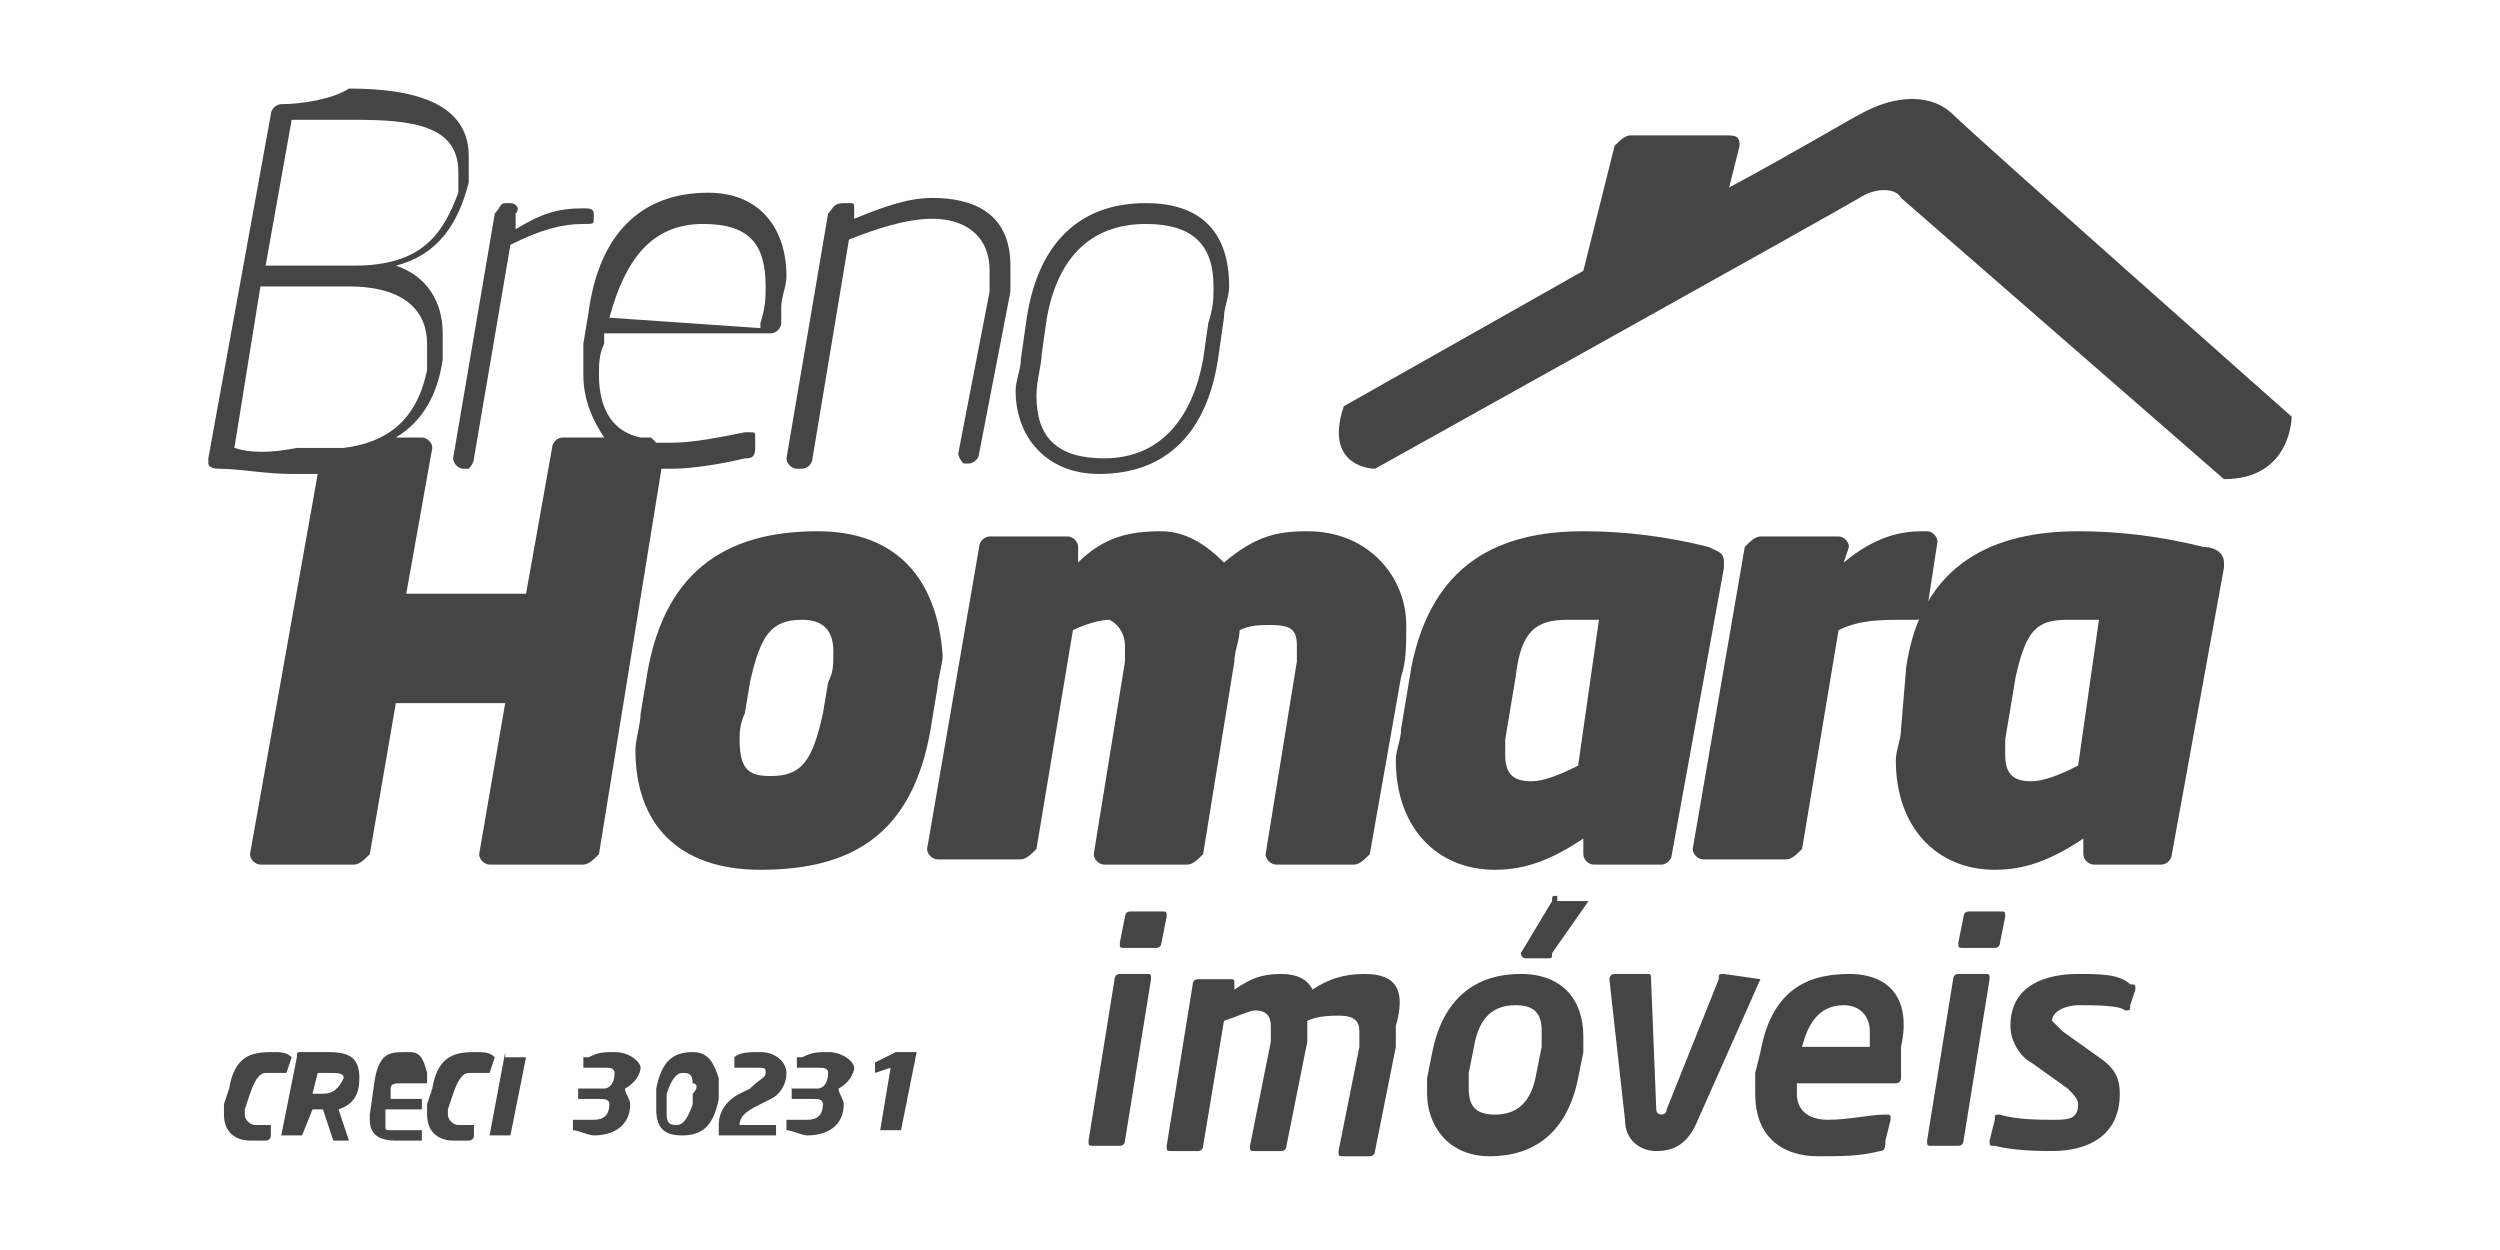 <?xml version="1.0" encoding="utf-8"?>
<!-- Generator: Adobe Illustrator 19.1.0, SVG Export Plug-In . SVG Version: 6.00 Build 0)  -->
<!DOCTYPE svg PUBLIC "-//W3C//DTD SVG 1.1//EN" "http://www.w3.org/Graphics/SVG/1.1/DTD/svg11.dtd">
<svg version="1.1" id="Layer_1" xmlns="http://www.w3.org/2000/svg" xmlns:xlink="http://www.w3.org/1999/xlink" x="0px" y="0px"
	 viewBox="0 0 48 24" enable-background="new 0 0 48 24" xml:space="preserve">
<g>
	<path fill="#454545" d="M9.7,13.5l-0.5,2.9c0,0,0,0,0,0c0,0.1,0.1,0.2,0.2,0.2h1.8c0.1,0,0.2-0.1,0.3-0.2L12.7,9c0.1,0,0.1,0,0.2,0
		c0.4,0,1-0.1,1.4-0.2c0.1,0,0.2,0,0.2-0.2l0-0.1c0,0,0,0,0-0.1c0-0.1,0-0.1-0.1-0.1c0,0-0.1,0-0.1,0c-0.5,0.1-1,0.2-1.4,0.2
		c-0.1,0-0.2,0-0.3,0c0,0-0.1-0.1-0.1-0.1h-0.2c-0.5-0.1-0.8-0.5-0.8-1.2c0-0.2,0-0.4,0.1-0.6l0-0.2h3.2c0.1,0,0.2-0.1,0.2-0.2
		l0-0.3c0-0.2,0.1-0.4,0.1-0.6c0-0.9-0.5-1.6-1.5-1.6c-1.3,0-2.1,0.8-2.3,2.3l-0.1,0.6c0,0.2,0,0.4,0,0.6c0,0.5,0.2,0.9,0.4,1.2
		h-0.8c-0.1,0-0.2,0.1-0.2,0.2l-0.5,2.8H7.8l0.5-2.8c0,0,0,0,0,0c0-0.1-0.1-0.2-0.2-0.2H7.6c0.5-0.3,0.8-0.8,0.9-1.5l0-0.2
		c0-0.1,0-0.2,0-0.3c0-0.6-0.3-1.1-0.9-1.3c0.8-0.2,1.2-0.8,1.4-1.6l0-0.1c0-0.1,0-0.2,0-0.4c0-1-1-1.3-2.3-1.3C6.4,1.9,5.8,2,5.4,2
		C5.3,2,5.2,2.1,5.2,2.2L4,8.8c0,0,0,0,0,0.1C4,8.9,4,9,4.2,9c0.4,0,0.9,0.1,1.4,0.1c0.2,0,0.3,0,0.5,0l-1.3,7.3c0,0,0,0,0,0
		c0,0.1,0.1,0.2,0.2,0.2h1.8c0.1,0,0.2-0.1,0.3-0.2l0.5-2.9H9.7z M11.7,6.1C12,5,12.5,4.3,13.5,4.3c0.9,0,1.2,0.4,1.2,1.2
		c0,0.2,0,0.4-0.1,0.7l0,0.1L11.7,6.1L11.7,6.1z M5.6,2.3c0.3,0,0.8,0,1.2,0c1.1,0,2,0.1,2,1c0,0.1,0,0.2,0,0.3l0,0.1
		C8.5,4.5,8.1,5.1,6.8,5.1H5.1L5.6,2.3z M4.5,8.6L5,5.5h1.7c1.1,0,1.5,0.5,1.5,1.1c0,0.1,0,0.2,0,0.3l0,0.2c-0.2,1-0.8,1.4-1.6,1.5
		H6.4c0,0-0.1,0-0.1,0c-0.2,0-0.4,0-0.6,0C5.2,8.7,4.8,8.7,4.5,8.6z"/>
	<path fill="#454545" d="M15.7,10.2c-1.8,0-3,0.8-3.3,2.9l-0.1,0.6c0,0.2-0.1,0.5-0.1,0.7c0,1.4,0.8,2.3,2.4,2.3
		c1.9,0,3-0.8,3.3-2.9l0.1-0.6c0-0.1,0.1-0.5,0.1-0.6C18,11.1,17.2,10.2,15.7,10.2z M15.9,13.1l-0.1,0.6c-0.2,0.9-0.4,1.2-1,1.2
		c-0.4,0-0.6-0.1-0.6-0.7c0-0.1,0-0.3,0.1-0.5l0.1-0.6c0.2-0.9,0.4-1.2,1-1.2c0.4,0,0.6,0.2,0.6,0.6C16,12.8,16,12.9,15.9,13.1z"/>
	<path fill="#454545" d="M21.6,12.4c0,0.1,0,0.2,0,0.3l-0.6,3.7c0,0,0,0,0,0c0,0.1,0.1,0.2,0.2,0.2h1.6c0.1,0,0.2-0.1,0.3-0.2
		l0.6-3.7c0-0.2,0.1-0.4,0.1-0.6C24,12,24.2,12,24.4,12c0.4,0,0.5,0.1,0.5,0.4c0,0.1,0,0.2,0,0.3l-0.6,3.7c0,0,0,0,0,0
		c0,0.1,0.1,0.2,0.2,0.2H26c0.1,0,0.2-0.1,0.3-0.2l0.6-3.4c0.1-0.3,0.1-0.6,0.1-1c0-0.9-0.7-1.8-1.9-1.8c-0.6,0-1,0.1-1.6,0.6
		c-0.3-0.3-0.7-0.6-1.2-0.6c-0.6,0-1.1,0.1-1.6,0.6l0-0.3c0,0,0,0,0,0c0-0.1-0.1-0.2-0.2-0.2H19c-0.1,0-0.2,0.1-0.2,0.2l-1,5.8
		c0,0,0,0,0,0c0,0.1,0.1,0.2,0.2,0.2h1.6c0.1,0,0.2-0.1,0.3-0.2l0.7-4.2c0.2-0.1,0.5-0.2,0.7-0.2C21.5,12,21.6,12.2,21.6,12.4z"/>
	<path fill="#454545" d="M32.1,16.4l1-5.5c0,0,0-0.1,0-0.1c0-0.2-0.1-0.2-0.3-0.3c-0.8-0.2-1.6-0.3-2.4-0.3c-1.6,0-2.9,0.6-3.3,2.6
		L26.9,14c0,0.2-0.1,0.4-0.1,0.6c0,1.3,0.8,2.1,1.9,2.1c0.6,0,1.1-0.2,1.7-0.6l0,0.3c0,0,0,0,0,0c0,0.1,0.1,0.2,0.2,0.2h1.3
		C32,16.6,32.1,16.5,32.1,16.4z M30.3,14.7c-0.2,0.1-0.6,0.3-0.9,0.3c-0.3,0-0.5-0.1-0.5-0.5c0-0.1,0-0.2,0-0.3l0.2-1.2
		c0.1-0.9,0.4-1.1,1-1.1c0.2,0,0.5,0,0.6,0L30.3,14.7z"/>
	<path fill="#454545" d="M35.5,10.5c0-0.1-0.1-0.2-0.2-0.2h-1.5c-0.1,0-0.2,0.1-0.3,0.2l-1,5.8c0,0,0,0,0,0c0,0.1,0.1,0.2,0.2,0.2
		h1.6c0.1,0,0.2-0.1,0.3-0.2l0.7-4.2c0.4-0.2,0.8-0.2,1.3-0.2h0.2c0.1,0,0.2-0.1,0.2-0.2l0.2-1.3c0,0,0,0,0,0c0-0.1-0.1-0.2-0.2-0.2
		h-0.1c-0.4,0-0.9,0.1-1.5,0.6L35.5,10.5C35.5,10.5,35.5,10.5,35.5,10.5z"/>
	<path fill="#454545" d="M42.3,10.5c-0.8-0.2-1.6-0.3-2.4-0.3c-1.6,0-3,0.6-3.3,2.6L36.5,14c0,0.2-0.1,0.4-0.1,0.6
		c0,1.3,0.8,2.1,1.9,2.1c0.6,0,1.1-0.2,1.7-0.6l0,0.3c0,0,0,0,0,0c0,0.1,0.1,0.2,0.2,0.2h1.3c0.1,0,0.2-0.1,0.2-0.2l1-5.5
		c0,0,0-0.1,0-0.1C42.7,10.6,42.5,10.5,42.3,10.5z M39.9,14.7C39.7,14.8,39.3,15,39,15c-0.3,0-0.5-0.1-0.5-0.5c0-0.1,0-0.2,0-0.3
		l0.2-1.2c0.2-0.9,0.4-1.1,1-1.1c0.2,0,0.5,0,0.6,0L39.9,14.7z"/>
	<path fill="#454545" d="M21.5,18.7c-0.1,0-0.1,0.1-0.1,0.1l-0.5,3.1c0,0,0,0,0,0c0,0.1,0,0.1,0.1,0.1h0.5c0.1,0,0.1-0.1,0.1-0.1
		l0.5-3.1c0,0,0,0,0,0c0-0.1,0-0.1-0.1-0.1H21.5z"/>
	<path fill="#454545" d="M22.4,17.6c0-0.1,0-0.1-0.1-0.1h-0.6c-0.1,0-0.1,0.1-0.1,0.1l-0.1,0.5c0,0,0,0,0,0c0,0.1,0,0.1,0.1,0.1h0.6
		c0.1,0,0.1-0.1,0.1-0.1L22.4,17.6C22.4,17.6,22.4,17.6,22.4,17.6z"/>
	<path fill="#454545" d="M26.2,18.7c-0.4,0-0.7,0.1-1,0.3c-0.1-0.2-0.3-0.3-0.6-0.3c-0.4,0-0.6,0.1-0.9,0.3l0-0.1c0,0,0,0,0,0
		c0-0.1,0-0.1-0.1-0.1H23c-0.1,0-0.1,0.1-0.1,0.1l-0.5,3.1c0,0,0,0,0,0c0,0.1,0,0.1,0.1,0.1H23c0.1,0,0.1-0.1,0.1-0.1l0.4-2.4
		c0.3-0.1,0.5-0.2,0.6-0.2c0.2,0,0.3,0.1,0.3,0.3c0,0.1,0,0.2,0,0.3l-0.4,2c0,0,0,0,0,0c0,0.1,0,0.1,0.1,0.1h0.5
		c0.1,0,0.1-0.1,0.1-0.1l0.4-2c0-0.1,0-0.3,0-0.4c0.2-0.1,0.5-0.1,0.6-0.1c0.3,0,0.4,0.1,0.4,0.3c0,0.1,0,0.2,0,0.3l-0.4,2
		c0,0,0,0,0,0c0,0.1,0,0.1,0.1,0.1h0.5c0.1,0,0.1-0.1,0.1-0.1l0.4-2c0-0.1,0-0.3,0-0.4C27,19,26.8,18.7,26.2,18.7z"/>
	<path fill="#454545" d="M29.2,18.7c-0.9,0-1.5,0.5-1.7,1.5l-0.1,0.5c0,0.1,0,0.2,0,0.3c0,0.6,0.4,1.2,1.2,1.2
		c0.9,0,1.5-0.5,1.7-1.5l0.1-0.5c0-0.1,0-0.2,0-0.3C30.4,19.2,30,18.7,29.2,18.7z M29.6,20.1l-0.1,0.5c-0.1,0.6-0.4,0.8-0.8,0.8
		c-0.4,0-0.5-0.2-0.5-0.5c0-0.1,0-0.2,0-0.3l0.1-0.5c0.1-0.6,0.4-0.8,0.8-0.8c0.4,0,0.5,0.2,0.5,0.5C29.6,20,29.6,20,29.6,20.1z"/>
	<path fill="#454545" d="M33.8,18.8C33.8,18.7,33.8,18.7,33.8,18.8l-0.7-0.1c-0.1,0-0.1,0-0.1,0.1l-1,2.5c0,0.1-0.1,0.1-0.1,0.1
		c0,0-0.1,0-0.1-0.1l-0.1-2.5c0-0.1,0-0.1-0.1-0.1h-0.6c-0.1,0-0.1,0.1-0.1,0.1c0,0,0,0,0,0l0.3,2.7c0,0.4,0.3,0.6,0.6,0.6
		c0.3,0,0.6-0.1,0.8-0.6L33.8,18.8C33.8,18.8,33.8,18.8,33.8,18.8z"/>
	<path fill="#454545" d="M35.5,18.7c-0.9,0-1.5,0.4-1.7,1.5l-0.1,0.4c0,0.1,0,0.2,0,0.4c0,0.9,0.6,1.2,1.2,1.2c0.5,0,0.8,0,1.2-0.1
		c0.1,0,0.1-0.1,0.1-0.2l0.1-0.4c0,0,0,0,0,0c0-0.1,0-0.1-0.1-0.1c0,0,0,0,0,0c-0.3,0-0.7,0.1-1.1,0.1c-0.4,0-0.6-0.2-0.6-0.5
		c0-0.1,0-0.2,0-0.2h1.9c0.1,0,0.1-0.1,0.1-0.1l0-0.3c0-0.1,0-0.2,0-0.3C36.7,19.2,36.3,18.7,35.5,18.7z M35.9,20.1h-1.3
		c0.1-0.4,0.3-0.8,0.8-0.8c0.3,0,0.5,0.2,0.5,0.5C35.9,19.9,35.9,20,35.9,20.1z"/>
	<path fill="#454545" d="M37.6,18.7c-0.1,0-0.1,0.1-0.1,0.1l-0.5,3.1c0,0,0,0,0,0c0,0.1,0,0.1,0.1,0.1h0.5c0.1,0,0.1-0.1,0.1-0.1
		l0.5-3.1c0,0,0,0,0,0c0-0.1,0-0.1-0.1-0.1H37.6z"/>
	<path fill="#454545" d="M38.5,17.6C38.5,17.6,38.5,17.6,38.5,17.6c0-0.1,0-0.1-0.1-0.1h-0.6c-0.1,0-0.1,0.1-0.1,0.1l-0.1,0.5
		c0,0,0,0,0,0c0,0.1,0,0.1,0.1,0.1h0.6c0.1,0,0.1-0.1,0.1-0.1L38.5,17.6z"/>
	<path fill="#454545" d="M39.9,18.7c-0.6,0-1.3,0.2-1.3,1c0,0.3,0.2,0.6,0.4,0.7l0.7,0.5c0.1,0.1,0.2,0.2,0.2,0.3
		c0,0.3-0.2,0.3-0.5,0.3c-0.2,0-0.7,0-1-0.1c0,0,0,0,0,0c-0.1,0-0.1,0-0.1,0.1l-0.1,0.4c0,0,0,0,0,0c0,0,0,0,0,0
		c0,0.1,0,0.1,0.1,0.1c0.4,0.1,0.9,0.1,1.1,0.1c0.7,0,1.3-0.3,1.3-1.1c0-0.3-0.1-0.5-0.4-0.7l-0.7-0.5c-0.1-0.1-0.2-0.2-0.2-0.2
		c0-0.2,0.3-0.3,0.5-0.3c0.3,0,0.8,0,0.9,0.1h0c0,0,0,0,0,0c0.1,0,0.1,0,0.1-0.1l0.1-0.3c0,0,0,0,0,0c0,0,0,0,0,0
		c0-0.1,0-0.1-0.1-0.1C40.7,18.7,40.3,18.7,39.9,18.7z"/>
	<path fill="#454545" d="M29.9,17.2c-0.1,0-0.1,0-0.1,0.1l-0.6,1c0,0,0,0,0,0c0,0,0,0.1,0.1,0.1h0.4c0.1,0,0.1,0,0.1-0.1l0.7-1
		c0,0,0,0,0,0c0,0,0,0-0.1,0H29.9z"/>
	<path fill="#454545" d="M8.7,8.8C8.7,8.9,8.8,9,8.9,9h0.1C9,9,9.1,8.9,9.1,8.8l0.7-4.1c0.6-0.3,1-0.4,1.4-0.4c0.2,0,0.2,0,0.2-0.1
		l0-0.1c0,0,0,0,0,0c0-0.1-0.1-0.1-0.2-0.1c-0.5,0-0.8,0.1-1.3,0.4l0-0.2c0,0,0,0,0-0.1C10,4,9.9,3.9,9.8,3.9H9.7
		C9.6,3.9,9.6,4,9.5,4.1L8.7,8.8C8.7,8.8,8.7,8.8,8.7,8.8z"/>
	<path fill="#454545" d="M15.1,8.8c0,0.1,0.1,0.2,0.2,0.2h0.1c0.1,0,0.2-0.1,0.2-0.2l0.7-4.2c0.5-0.2,1.1-0.4,1.6-0.4
		c0.6,0,1.1,0.3,1.1,1c0,0.1,0,0.3,0,0.4l-0.6,3.1c0,0,0,0,0,0c0,0.1,0.1,0.2,0.1,0.2h0.1c0.1,0,0.2-0.1,0.2-0.2l0.6-3.1
		c0-0.2,0-0.3,0-0.5c0-1-0.7-1.3-1.5-1.3c-0.5,0-1,0.2-1.5,0.4l0-0.2c0,0,0,0,0,0c0-0.1,0-0.1-0.1-0.1h-0.1C16,3.9,16,4,15.9,4.1
		L15.1,8.8C15.1,8.8,15.1,8.8,15.1,8.8z"/>
	<path fill="#454545" d="M21.1,9.1c1.3,0,2.1-0.8,2.3-2.3l0.1-0.7c0-0.2,0.1-0.4,0.1-0.6c0-1-0.5-1.6-1.6-1.6
		c-1.3,0-2.1,0.8-2.3,2.3l-0.1,0.7c0,0.2-0.1,0.4-0.1,0.6C19.5,8.4,20.1,9.1,21.1,9.1z M20,6.8l0.1-0.7C20.3,5,20.9,4.3,22,4.3
		c0.9,0,1.3,0.4,1.3,1.2c0,0.2,0,0.4-0.1,0.7l-0.1,0.7c-0.2,1.1-0.8,1.9-1.9,1.9c-0.9,0-1.3-0.4-1.3-1.2C19.9,7.3,20,7,20,6.8z"/>
	<path fill="#454545" d="M5.6,20.3C5.6,20.3,5.6,20.3,5.6,20.3C5.6,20.3,5.6,20.3,5.6,20.3C5.6,20.3,5.6,20.3,5.6,20.3
		c-0.1-0.1-0.2-0.1-0.4-0.1c-0.4,0-0.7,0.1-0.8,0.7l-0.1,0.3c0,0.1,0,0.1,0,0.2c0,0.4,0.3,0.5,0.5,0.5c0.2,0,0.3,0,0.3,0
		c0,0,0.1,0,0.1-0.1l0-0.2c0,0,0,0,0,0c0,0,0,0,0,0c0,0,0,0,0,0c-0.1,0-0.2,0-0.3,0c-0.1,0-0.2-0.1-0.2-0.2c0,0,0-0.1,0-0.1l0.1-0.3
		c0.1-0.3,0.2-0.4,0.3-0.4c0.1,0,0.2,0,0.3,0h0c0,0,0,0,0,0c0,0,0,0,0.1,0L5.6,20.3z"/>
	<path fill="#454545" d="M6.3,20.2c-0.2,0-0.3,0-0.5,0c-0.1,0-0.1,0-0.1,0.1l-0.3,1.5v0c0,0,0,0,0,0c0,0,0,0,0,0h0.3c0,0,0,0,0.1,0
		L6,21.3c0,0,0.1,0,0.2,0c0,0,0,0,0,0c0,0,0,0,0,0l0.2,0.6c0,0,0,0,0,0h0.3c0,0,0,0,0,0c0,0,0,0,0,0l-0.2-0.6
		c0.3-0.1,0.4-0.3,0.4-0.6C6.9,20.3,6.7,20.2,6.3,20.2z M6.2,21c0,0-0.1,0-0.2,0l0.1-0.4c0,0,0.1,0,0.2,0c0.2,0,0.3,0,0.3,0.1
		C6.5,20.9,6.4,21,6.2,21z"/>
	<path fill="#454545" d="M7.8,20.2c-0.3,0-0.5,0-0.6,0.5l-0.1,0.7c0,0,0,0.1,0,0.1c0,0.3,0.2,0.4,0.5,0.4c0.2,0,0.3,0,0.4,0
		c0,0,0,0,0.1,0l0-0.2c0,0,0,0,0,0c0,0,0,0,0,0H7.5c-0.1,0-0.1,0-0.1-0.1c0,0,0,0,0-0.1l0-0.2H8c0,0,0,0,0.1,0l0-0.2c0,0,0,0,0,0
		c0,0,0,0,0,0H7.5l0-0.2c0-0.1,0.1-0.1,0.2-0.1h0.4c0,0,0,0,0.1,0l0-0.2c0,0,0,0,0,0c0,0,0,0,0,0C8.1,20.2,8,20.2,7.8,20.2z"/>
	<path fill="#454545" d="M9.5,20.3C9.5,20.3,9.5,20.3,9.5,20.3C9.5,20.3,9.5,20.3,9.5,20.3C9.5,20.3,9.5,20.3,9.5,20.3
		c-0.1-0.1-0.2-0.1-0.4-0.1c-0.4,0-0.7,0.1-0.8,0.7l-0.1,0.3c0,0.1,0,0.1,0,0.2c0,0.4,0.3,0.5,0.5,0.5c0.2,0,0.3,0,0.3,0
		c0,0,0.1,0,0.1-0.1l0-0.2c0,0,0,0,0,0c0,0,0,0,0,0c0,0,0,0,0,0c-0.1,0-0.2,0-0.3,0c-0.1,0-0.2-0.1-0.2-0.2c0,0,0-0.1,0-0.1l0.1-0.3
		c0.1-0.3,0.2-0.4,0.3-0.4c0.1,0,0.2,0,0.3,0h0c0,0,0,0,0,0c0,0,0,0,0.1,0L9.5,20.3z"/>
	<path fill="#454545" d="M9.7,20.2C9.7,20.2,9.7,20.3,9.7,20.2l-0.3,1.6c0,0,0,0,0,0c0,0,0,0,0,0h0.3c0,0,0,0,0.1,0l0.3-1.5
		c0,0,0,0,0,0c0,0,0,0,0,0H9.7z"/>
	<path fill="#454545" d="M11.8,20.2c-0.2,0-0.3,0-0.5,0.1c0,0,0,0-0.1,0l0,0.2v0c0,0,0,0,0,0c0,0,0,0,0,0h0c0,0,0,0,0,0
		c0.2,0,0.3,0,0.4,0c0.1,0,0.2,0,0.2,0.1c0,0.2-0.1,0.3-0.2,0.3h-0.4c0,0,0,0-0.1,0l0,0.2v0c0,0,0,0,0,0c0,0,0,0,0,0h0.4
		c0.1,0,0.2,0,0.2,0.1c0,0.2-0.1,0.3-0.3,0.3c-0.1,0-0.3,0-0.4,0c0,0,0,0,0,0h0c0,0,0,0,0,0l0,0.2v0c0,0,0,0,0,0c0,0,0,0,0,0
		c0.1,0,0.3,0.1,0.4,0.1c0.4,0,0.7-0.2,0.7-0.6c0-0.1-0.1-0.2-0.1-0.3c0.2-0.1,0.3-0.3,0.3-0.4C12.3,20.4,12.1,20.2,11.8,20.2z"/>
	<path fill="#454545" d="M13.3,20.2c-0.4,0-0.6,0.2-0.7,0.7l0,0.2c0,0.1,0,0.1,0,0.2c0,0.4,0.2,0.5,0.5,0.5c0.4,0,0.6-0.2,0.7-0.7
		l0-0.2c0-0.1,0-0.1,0-0.2C13.7,20.4,13.6,20.2,13.3,20.2z M13.3,21l0,0.2c-0.1,0.3-0.2,0.4-0.3,0.4c-0.1,0-0.2,0-0.2-0.2
		c0-0.1,0-0.1,0-0.2l0-0.2c0.1-0.3,0.2-0.4,0.3-0.4c0.1,0,0.2,0,0.2,0.2C13.4,20.8,13.4,20.9,13.3,21z"/>
	<path fill="#454545" d="M14.6,20.2c-0.2,0-0.4,0-0.5,0.1c0,0,0,0,0,0l0,0.2c0,0,0,0,0,0c0,0,0,0,0,0c0,0,0,0,0,0c0.1,0,0.3,0,0.4,0
		c0.2,0,0.2,0,0.2,0.1c0,0.1-0.1,0.1-0.3,0.3L14.2,21c-0.2,0.1-0.4,0.3-0.4,0.6l0,0.2v0c0,0,0,0,0,0c0,0,0,0,0,0h1c0,0,0,0,0.1,0
		l0-0.2v0c0,0,0,0,0,0c0,0,0,0,0,0h-0.7c0-0.2,0.2-0.3,0.4-0.4l0.2-0.1c0.2-0.1,0.3-0.3,0.3-0.5C15.1,20.4,14.9,20.2,14.6,20.2z"/>
	<path fill="#454545" d="M15.9,20.2c-0.2,0-0.3,0-0.5,0.1c0,0,0,0-0.1,0l0,0.2v0c0,0,0,0,0,0c0,0,0,0,0,0h0c0,0,0,0,0,0
		c0.2,0,0.3,0,0.4,0c0.1,0,0.2,0,0.2,0.1c0,0.2-0.1,0.3-0.2,0.3h-0.4c0,0,0,0-0.1,0l0,0.2v0c0,0,0,0,0,0c0,0,0,0,0,0h0.4
		c0.1,0,0.2,0,0.2,0.1c0,0.2-0.1,0.3-0.3,0.3c-0.1,0-0.3,0-0.4,0c0,0,0,0,0,0h0c0,0,0,0,0,0l0,0.2v0c0,0,0,0,0,0c0,0,0,0,0,0
		c0.1,0,0.3,0.1,0.4,0.1c0.4,0,0.7-0.2,0.7-0.6c0-0.1-0.1-0.2-0.1-0.3c0.2-0.1,0.3-0.3,0.3-0.4C16.4,20.4,16.2,20.2,15.9,20.2z"/>
	<path fill="#454545" d="M17.2,20.2C17.2,20.2,17.1,20.2,17.2,20.2l-0.4,0.2c0,0,0,0,0,0l0,0.2c0,0,0,0,0,0c0,0,0,0,0,0c0,0,0,0,0,0
		l0.3-0.1l-0.2,1.2c0,0,0,0,0,0c0,0,0,0,0,0h0.3c0,0,0,0,0.1,0l0.3-1.5c0,0,0,0,0,0c0,0,0,0,0,0H17.2z"/>
	<path fill="#454545" d="M37.5,2.2c-0.4-0.4-1.1-0.4-1.8,0c-0.2,0.1-1.2,0.7-2.5,1.4l0.2-0.8c0-0.1,0-0.2-0.2-0.2l-1.9,0
		c-0.1,0-0.2,0.1-0.3,0.2l-0.6,2.4c0,0,0,0,0,0c-2.3,1.3-4.6,2.6-4.6,2.6C25.4,9,26.4,9,26.4,9s8.8-4.9,9.3-5.2
		c0.3-0.2,0.7-0.2,0.8,0c0,0,6.2,5.4,6.2,5.4C44,9.2,44,8,44,8S37.9,2.6,37.5,2.2z"/>
</g>
</svg>
